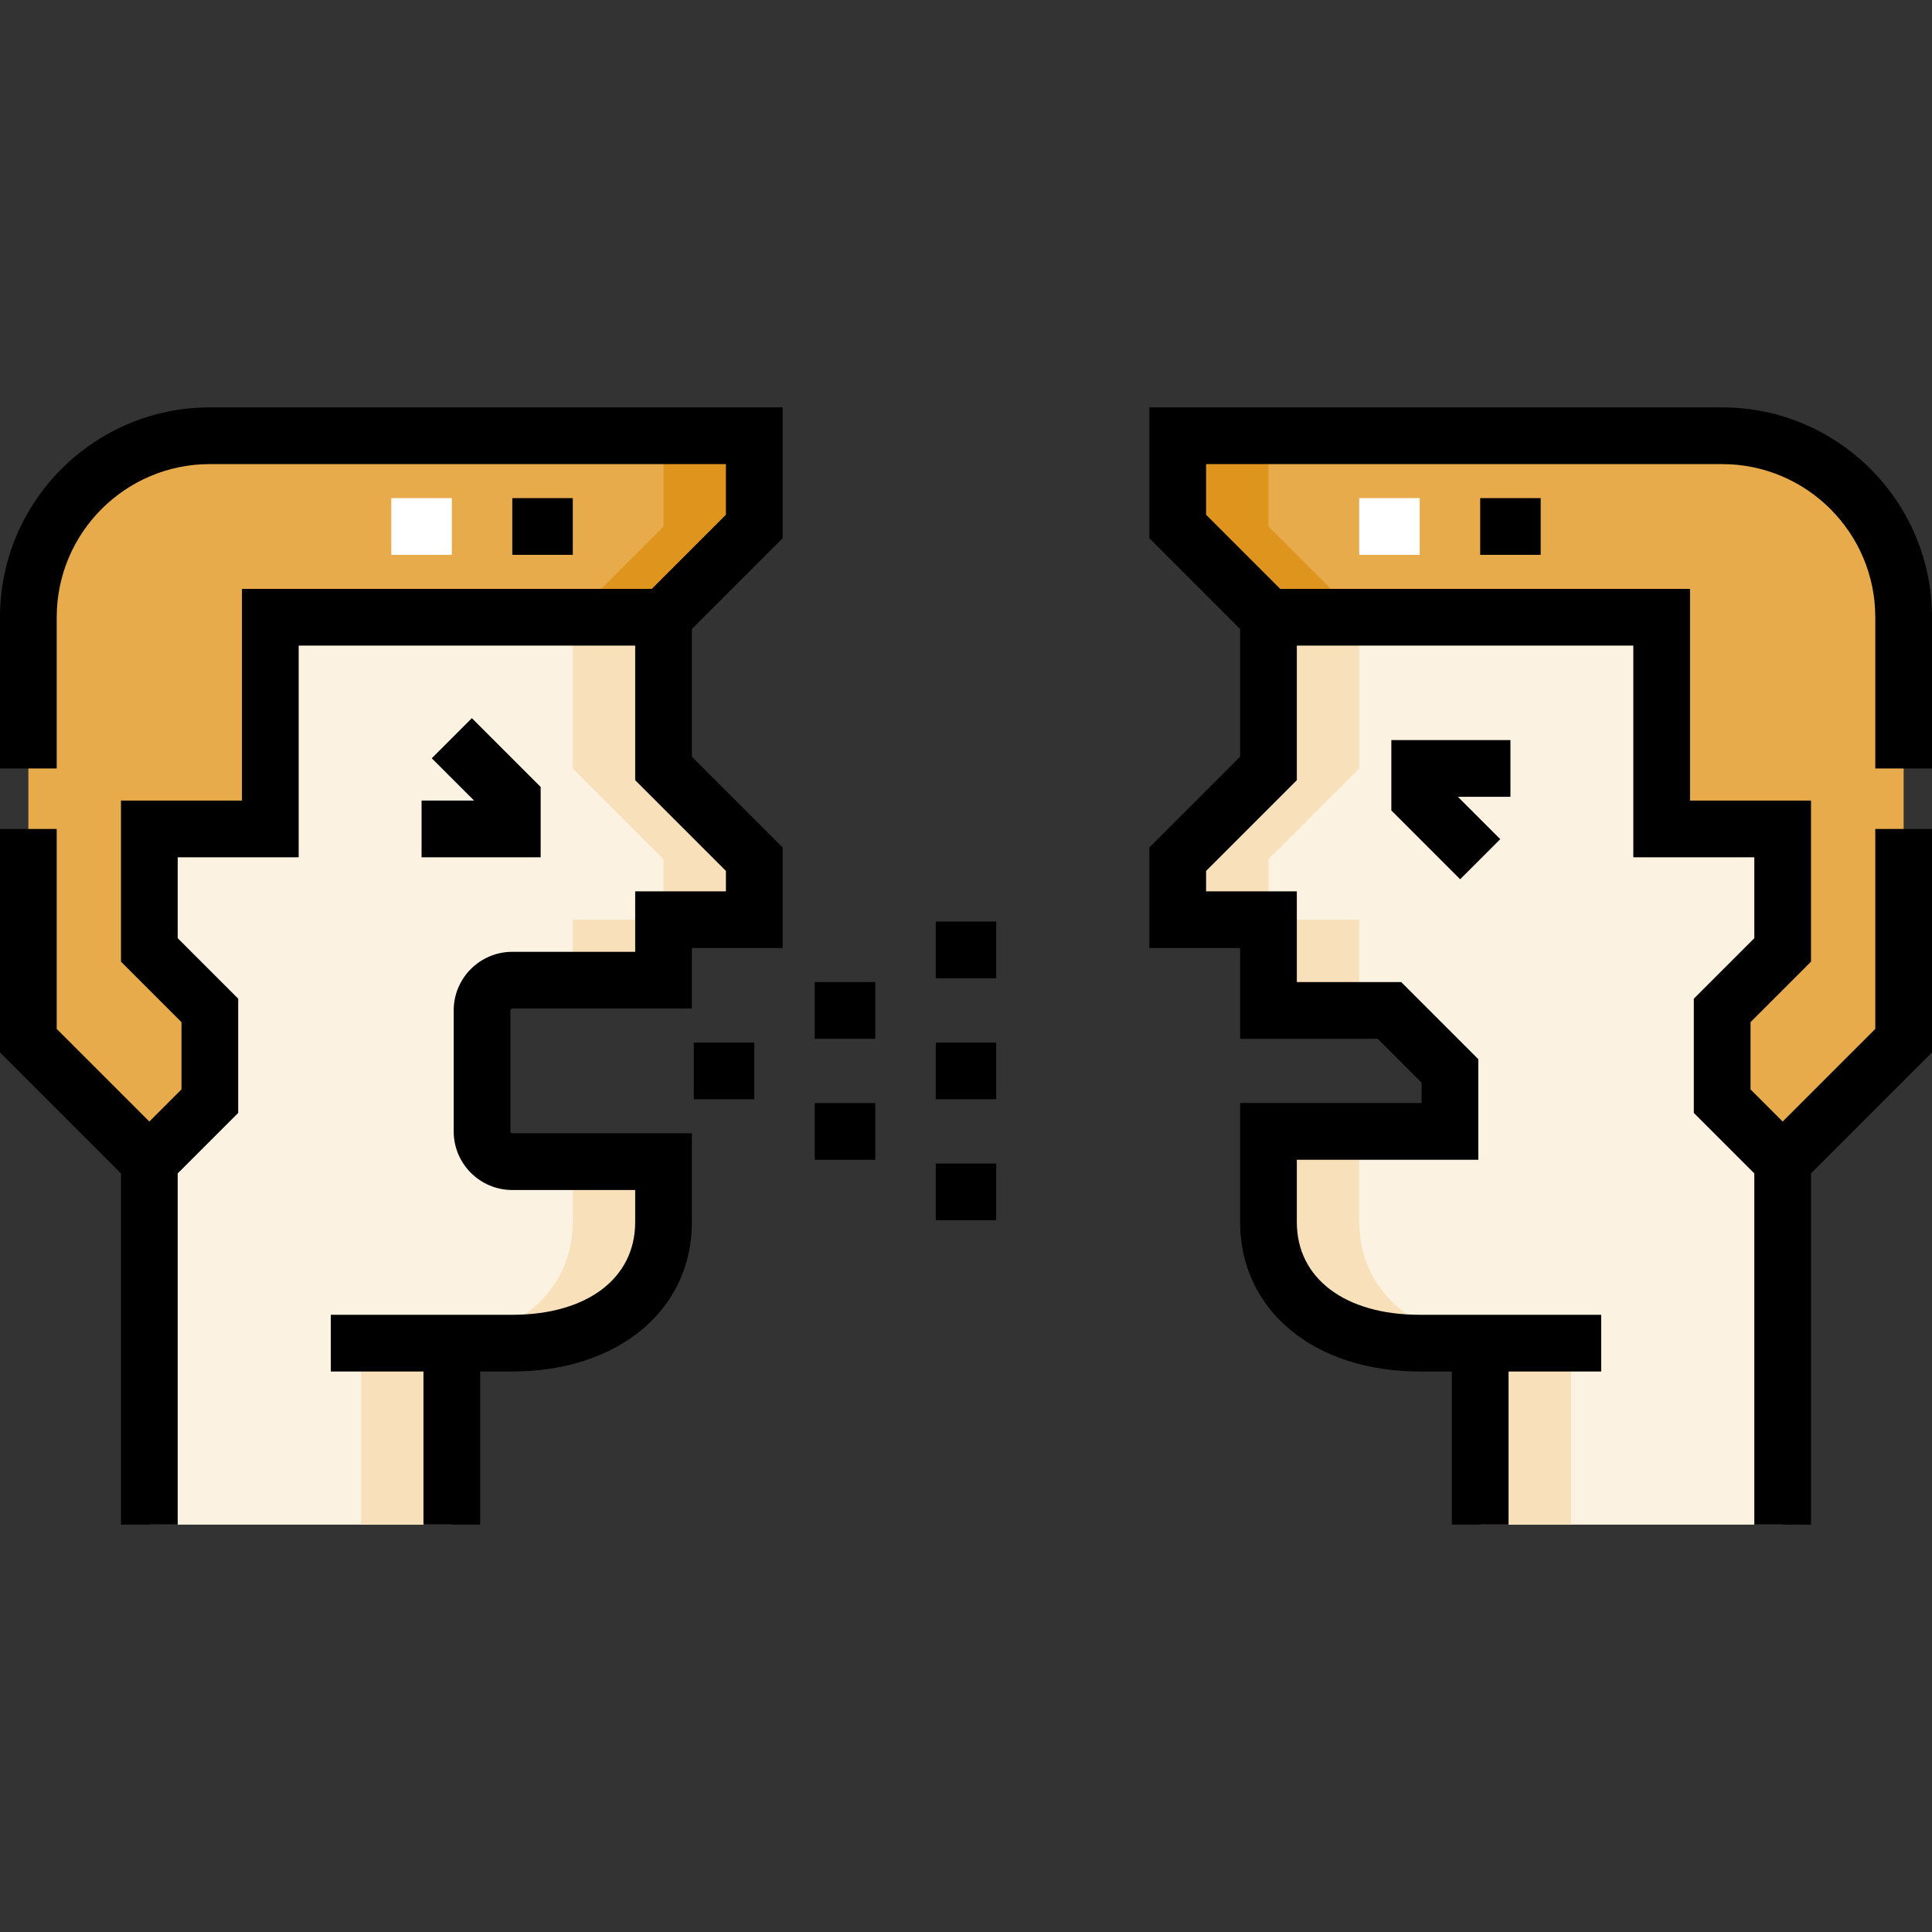 <svg id="Layer_1" enable-background="new 0 0 511 511" height="512" viewBox="0 0 511 511" width="512" xmlns="http://www.w3.org/2000/svg"><rect x="0" y="0" width="511" height="511" fill="#333333" stroke="none"/><g><path d="m55.5 115.25c-26.51 0-48 21.49-48 48v112l32 32 16-16v-24l-16-16v-32h32v-56h104l24-24v-24z" fill="#e8ab4c"/><path d="m175.5 115.25v24l-24 24h24l24-24v-24z" fill="#df941e"/><path d="m455.5 115.25c26.51 0 48 21.49 48 48v112l-32 32-16-16v-24l16-16v-32h-32v-56h-104l-24-24v-24z" fill="#e8ab4c"/><path d="m335.5 115.25v24l24 24h-24l-24-24v-24z" fill="#df941e"/><path d="m175.5 203.25v-40h-104v56h-32v32l16 16v24l-16 16v96h80v-48h16c25.673 0 40-14.327 40-32v-16h-40c-4.418 0-8-3.582-8-8v-32c0-4.418 3.582-8 8-8h40v-16h24v-16z" fill="#fbf2e2"/><g fill="#f7e0ba"><path d="m151.5 323.25c0 17.67-14.33 32-40 32h24c25.67 0 40-14.33 40-32v-16h-24z"/><path d="m95.5 355.25h24v48h-24z"/><path d="m175.5 203.25v-40h-24v40l24 24v16h24v-16z"/><path d="m151.5 243.25h24v16h-24z"/></g><path d="m471.5 251.25v-32h-32v-56h-104v40l-24 24v16h24v24h32l16 16v16h-48v24c0 17.673 14.327 32 40 32h16v48h80v-96l-16-16v-24z" fill="#fbf2e2"/><g fill="#f7e0ba"><path d="m335.5 227.25 24-24v-40h-24v40l-24 24v16h24z"/><path d="m335.5 243.25h24v24h-24z"/></g><path d="m359.5 323.25c0 17.67 14.33 32 40 32h-24c-25.67 0-40-14.33-40-32v-24h24z" fill="#f7e0ba"/><path d="m391.5 355.25h24v48h-24z" fill="#f7e0ba"/><g><path d="m103.5 131.75h16v15h-16z" fill="#fff"/></g><g><g><path d="m359.5 131.75h16v15h-16z" fill="#fff"/></g><g><path d="m0 163.25v40h15v-40c0-22.332 18.168-40.5 40.5-40.5h136.5v13.394l-19.606 19.606h-108.394v56h-32v42.606l16 16v17.787l-8.5 8.5-24.5-24.5v-52.893h-15v59.106l32 32v92.894h15v-92.894l16-16v-30.213l-16-16v-21.393h32v-56h89v35.606l24 24v5.394h-24v16h-32.5c-8.547 0-15.5 6.953-15.5 15.5v32c0 8.547 6.953 15.5 15.5 15.5h32.5v8.5c0 14.883-12.757 24.5-32.5 24.5h-48v15h24.5v40.5h15v-40.5h8.5c27.967 0 47.5-16.243 47.5-39.5v-23.5h-47.5c-.276 0-.5-.224-.5-.5v-32c0-.276.224-.5.5-.5h47.5v-16h24v-26.606l-24-24v-33.787l24-24v-34.607h-151.5c-30.603 0-55.5 24.897-55.5 55.5z"/><path d="m511 203.25v-40c0-30.603-24.897-55.5-55.5-55.5h-151.5v34.606l24 24v33.787l-24 24v26.606h24v24h36.394l11.606 11.607v5.394h-48v31.5c0 23.257 19.533 39.5 47.5 39.5h8.5v40.5h15v-40.5h24.5v-15h-48c-19.743 0-32.5-9.617-32.5-24.5v-16.5h48v-26.606l-20.394-20.394h-27.606v-24h-24v-5.394l24-24v-35.606h89v56h32v21.394l-16 16v30.213l16 16v92.894h15v-92.894l32-32v-59.107h-15v52.894l-24.5 24.5-8.5-8.5v-17.787l16-16v-42.607h-32v-56h-108.394l-19.606-19.606v-13.394h136.5c22.332 0 40.5 18.168 40.5 40.5v40z"/><path d="m183.5 275.75h16v15h-16z"/><path d="m215.5 291.75h16v15h-16z"/><path d="m215.5 259.75h16v15h-16z"/><path d="m247.5 307.75h16v15h-16z"/><path d="m247.5 275.75h16v15h-16z"/><path d="m247.5 243.75h16v15h-16z"/><path d="m111.5 226.75h31.5v-18.606l-18.197-18.197-10.606 10.606 11.197 11.197h-13.894z"/><path d="m399.5 195.75h-31.5v18.606l18.197 18.197 10.606-10.606-11.197-11.197h13.894z"/><path d="m135.5 131.75h16v15h-16z"/><path d="m391.5 131.75h16v15h-16z"/></g></g></g></svg>